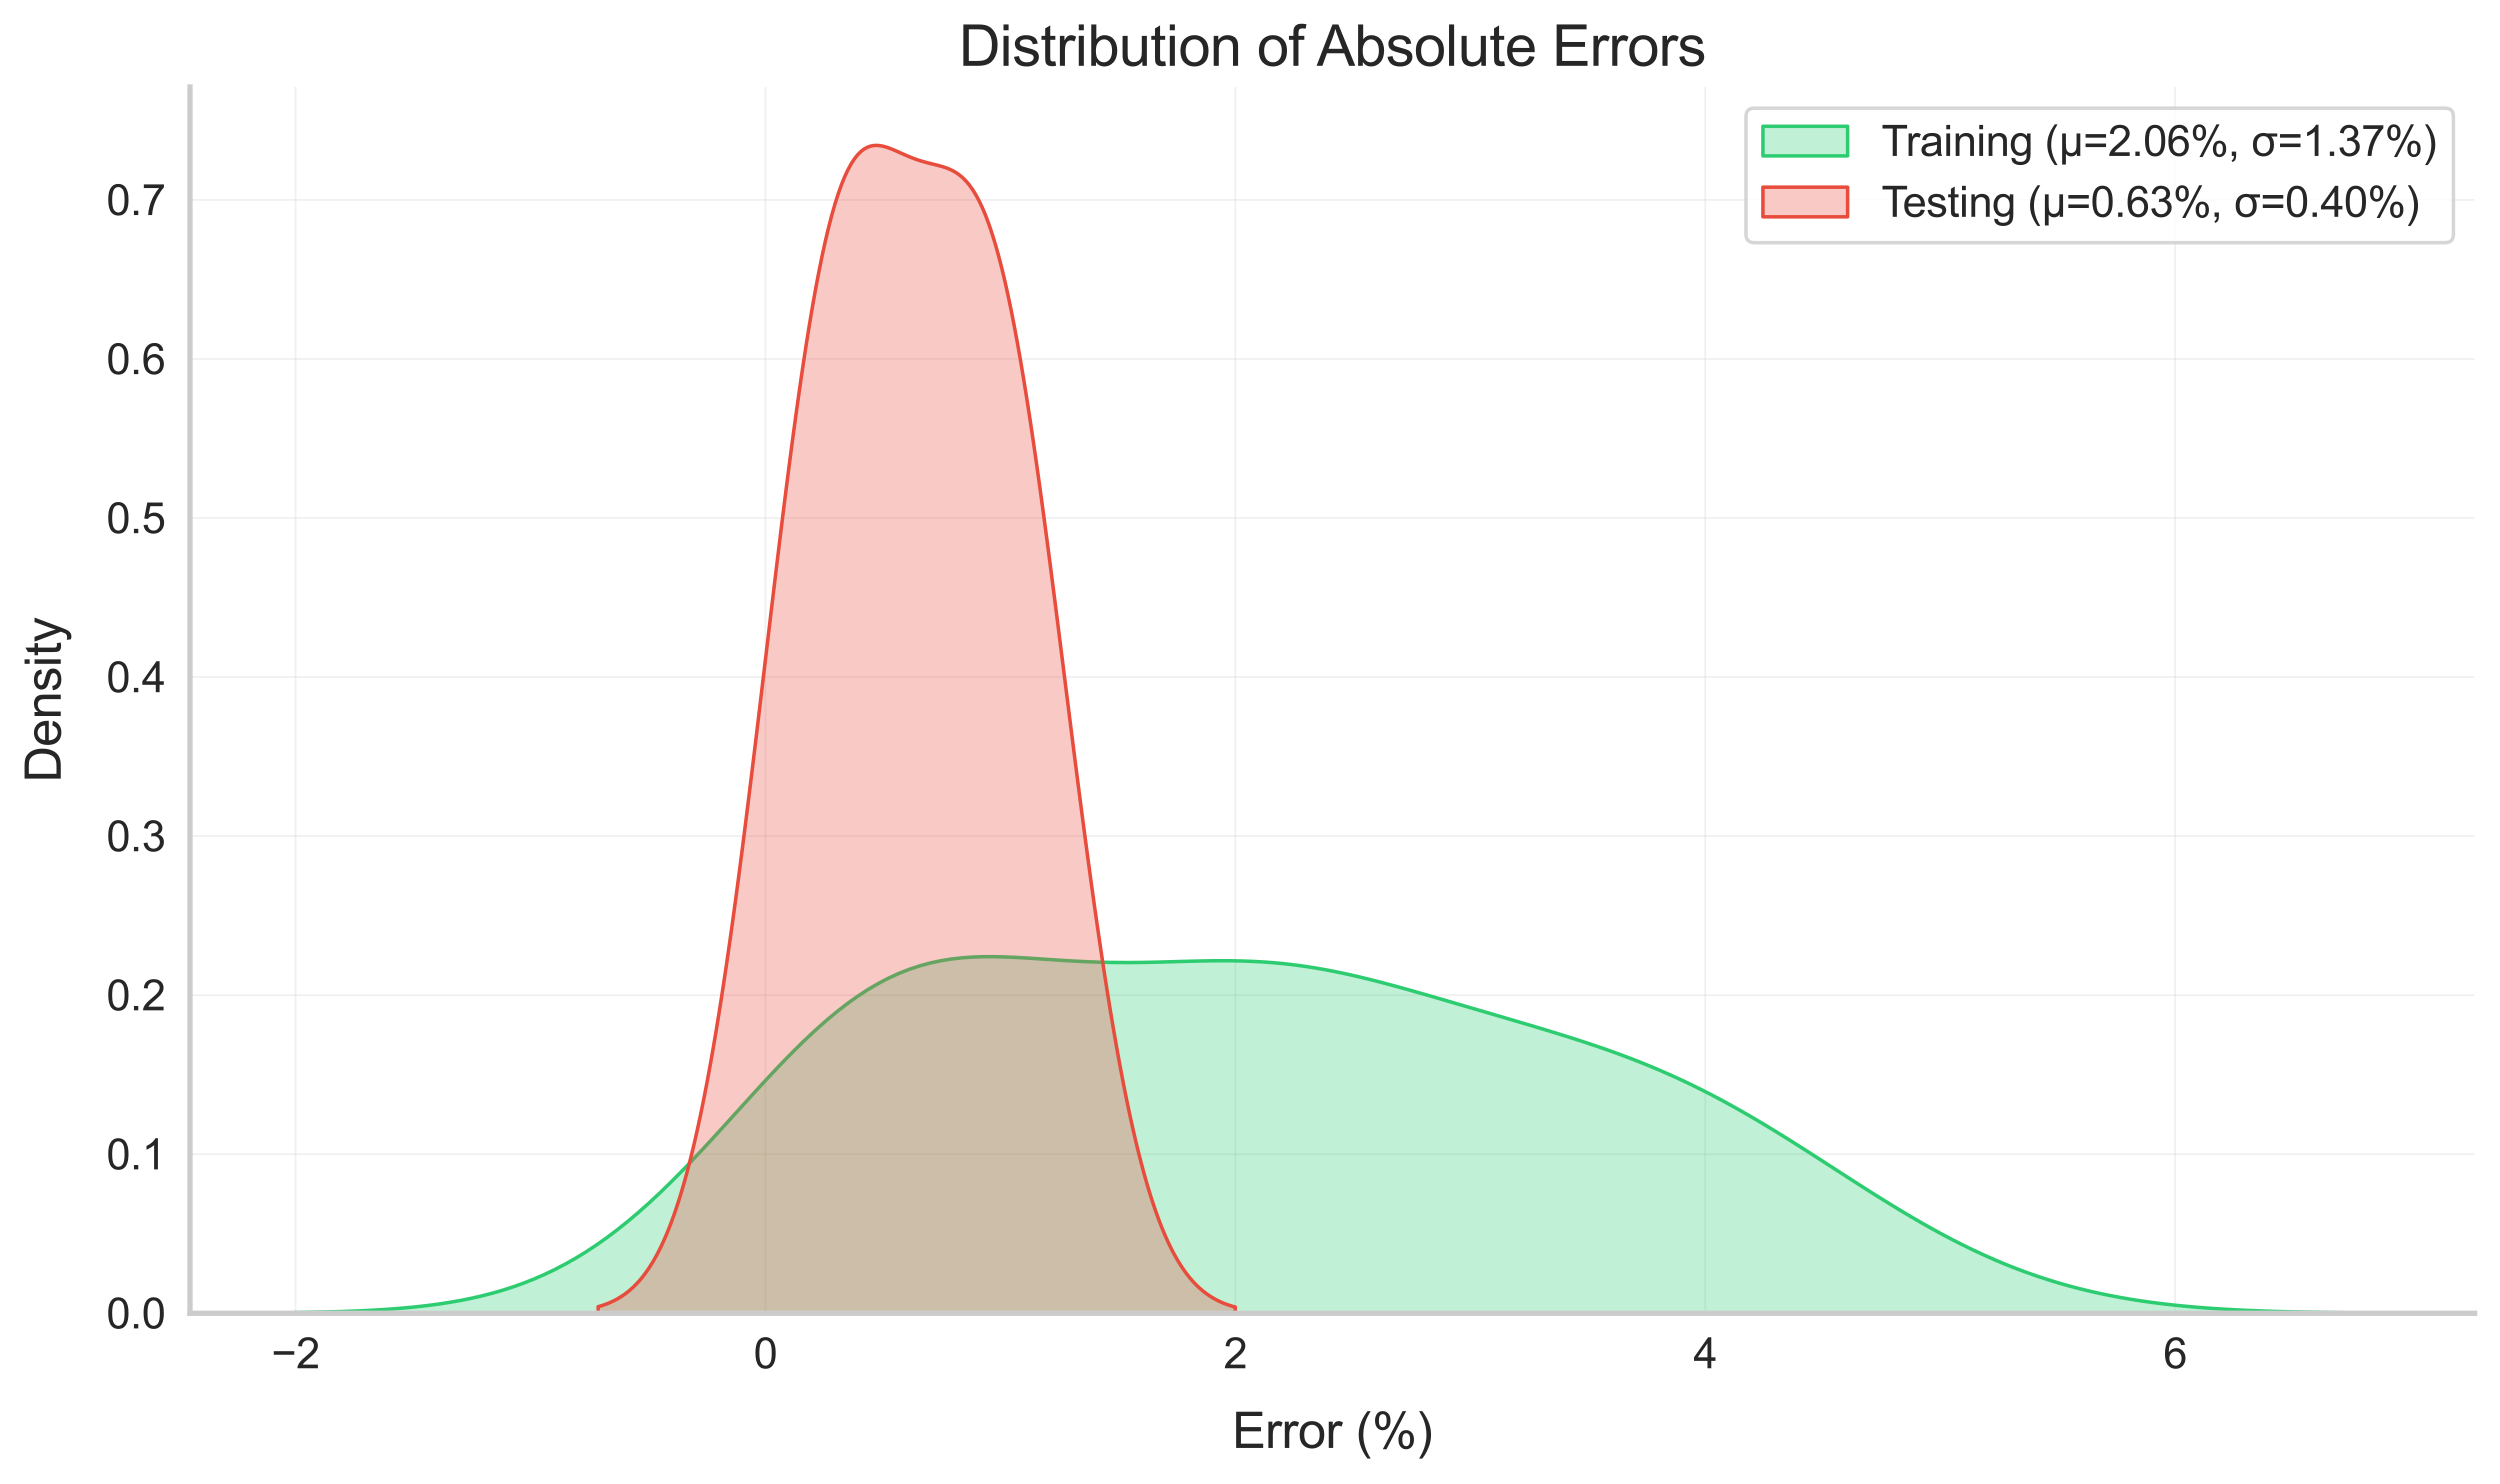 <?xml version="1.0" encoding="utf-8" standalone="no"?>
<!DOCTYPE svg PUBLIC "-//W3C//DTD SVG 1.1//EN"
  "http://www.w3.org/Graphics/SVG/1.1/DTD/svg11.dtd">
<svg xmlns:xlink="http://www.w3.org/1999/xlink" width="708.48pt" height="420.48pt" viewBox="0 0 708.48 420.48" xmlns="http://www.w3.org/2000/svg" version="1.1">
 <defs>
  <style type="text/css">*{stroke-linejoin: round; stroke-linecap: butt}</style>
 </defs>
 <g id="figure_1">
  <g id="patch_1">
   <path d="M 0 420.48 
L 708.48 420.48 
L 708.48 -0 
L 0 -0 
z
" style="fill: #ffffff"/>
  </g>
  <g id="axes_1">
   <g id="patch_2">
    <path d="M 53.847 372.168 
L 701.28 372.168 
L 701.28 24.652 
L 53.847 24.652 
z
" style="fill: #ffffff"/>
   </g>
   <g id="matplotlib.axis_1">
    <g id="xtick_1">
     <g id="line2d_1">
      <path d="M 83.743 372.168 
L 83.743 24.652 
" clip-path="url(#pffe83fe97b)" style="fill: none; stroke: #cccccc; stroke-opacity: 0.3; stroke-width: 0.5; stroke-linecap: round"/>
     </g>
     <g id="text_1">
      <!-- −2 -->
      <g style="fill: #262626" transform="translate(76.902 387.757) scale(0.12 -0.12)">
       <defs>
        <path id="ArialMT-2212" d="M 3381 1997 
L 356 1997 
L 356 2522 
L 3381 2522 
L 3381 1997 
z
" transform="scale(0.016)"/>
        <path id="ArialMT-32" d="M 3222 541 
L 3222 0 
L 194 0 
Q 188 203 259 391 
Q 375 700 629 1000 
Q 884 1300 1366 1694 
Q 2113 2306 2375 2664 
Q 2638 3022 2638 3341 
Q 2638 3675 2398 3904 
Q 2159 4134 1775 4134 
Q 1369 4134 1125 3890 
Q 881 3647 878 3216 
L 300 3275 
Q 359 3922 746 4261 
Q 1134 4600 1788 4600 
Q 2447 4600 2831 4234 
Q 3216 3869 3216 3328 
Q 3216 3053 3103 2787 
Q 2991 2522 2730 2228 
Q 2469 1934 1863 1422 
Q 1356 997 1212 845 
Q 1069 694 975 541 
L 3222 541 
z
" transform="scale(0.016)"/>
       </defs>
       <use xlink:href="#ArialMT-2212"/>
       <use xlink:href="#ArialMT-32" x="58.398"/>
      </g>
     </g>
    </g>
    <g id="xtick_2">
     <g id="line2d_2">
      <path d="M 216.911 372.168 
L 216.911 24.652 
" clip-path="url(#pffe83fe97b)" style="fill: none; stroke: #cccccc; stroke-opacity: 0.3; stroke-width: 0.5; stroke-linecap: round"/>
     </g>
     <g id="text_2">
      <!-- 0 -->
      <g style="fill: #262626" transform="translate(213.574 387.757) scale(0.12 -0.12)">
       <defs>
        <path id="ArialMT-30" d="M 266 2259 
Q 266 3072 433 3567 
Q 600 4063 929 4331 
Q 1259 4600 1759 4600 
Q 2128 4600 2406 4451 
Q 2684 4303 2865 4023 
Q 3047 3744 3150 3342 
Q 3253 2941 3253 2259 
Q 3253 1453 3087 958 
Q 2922 463 2592 192 
Q 2263 -78 1759 -78 
Q 1097 -78 719 397 
Q 266 969 266 2259 
z
M 844 2259 
Q 844 1131 1108 757 
Q 1372 384 1759 384 
Q 2147 384 2411 759 
Q 2675 1134 2675 2259 
Q 2675 3391 2411 3762 
Q 2147 4134 1753 4134 
Q 1366 4134 1134 3806 
Q 844 3388 844 2259 
z
" transform="scale(0.016)"/>
       </defs>
       <use xlink:href="#ArialMT-30"/>
      </g>
     </g>
    </g>
    <g id="xtick_3">
     <g id="line2d_3">
      <path d="M 350.078 372.168 
L 350.078 24.652 
" clip-path="url(#pffe83fe97b)" style="fill: none; stroke: #cccccc; stroke-opacity: 0.3; stroke-width: 0.5; stroke-linecap: round"/>
     </g>
     <g id="text_3">
      <!-- 2 -->
      <g style="fill: #262626" transform="translate(346.742 387.757) scale(0.12 -0.12)">
       <use xlink:href="#ArialMT-32"/>
      </g>
     </g>
    </g>
    <g id="xtick_4">
     <g id="line2d_4">
      <path d="M 483.246 372.168 
L 483.246 24.652 
" clip-path="url(#pffe83fe97b)" style="fill: none; stroke: #cccccc; stroke-opacity: 0.3; stroke-width: 0.5; stroke-linecap: round"/>
     </g>
     <g id="text_4">
      <!-- 4 -->
      <g style="fill: #262626" transform="translate(479.91 387.757) scale(0.12 -0.12)">
       <defs>
        <path id="ArialMT-34" d="M 2069 0 
L 2069 1097 
L 81 1097 
L 81 1613 
L 2172 4581 
L 2631 4581 
L 2631 1613 
L 3250 1613 
L 3250 1097 
L 2631 1097 
L 2631 0 
L 2069 0 
z
M 2069 1613 
L 2069 3678 
L 634 1613 
L 2069 1613 
z
" transform="scale(0.016)"/>
       </defs>
       <use xlink:href="#ArialMT-34"/>
      </g>
     </g>
    </g>
    <g id="xtick_5">
     <g id="line2d_5">
      <path d="M 616.414 372.168 
L 616.414 24.652 
" clip-path="url(#pffe83fe97b)" style="fill: none; stroke: #cccccc; stroke-opacity: 0.3; stroke-width: 0.5; stroke-linecap: round"/>
     </g>
     <g id="text_5">
      <!-- 6 -->
      <g style="fill: #262626" transform="translate(613.077 387.757) scale(0.12 -0.12)">
       <defs>
        <path id="ArialMT-36" d="M 3184 3459 
L 2625 3416 
Q 2550 3747 2413 3897 
Q 2184 4138 1850 4138 
Q 1581 4138 1378 3988 
Q 1113 3794 959 3422 
Q 806 3050 800 2363 
Q 1003 2672 1297 2822 
Q 1591 2972 1913 2972 
Q 2475 2972 2870 2558 
Q 3266 2144 3266 1488 
Q 3266 1056 3080 686 
Q 2894 316 2569 119 
Q 2244 -78 1831 -78 
Q 1128 -78 684 439 
Q 241 956 241 2144 
Q 241 3472 731 4075 
Q 1159 4600 1884 4600 
Q 2425 4600 2770 4297 
Q 3116 3994 3184 3459 
z
M 888 1484 
Q 888 1194 1011 928 
Q 1134 663 1356 523 
Q 1578 384 1822 384 
Q 2178 384 2434 671 
Q 2691 959 2691 1453 
Q 2691 1928 2437 2201 
Q 2184 2475 1800 2475 
Q 1419 2475 1153 2201 
Q 888 1928 888 1484 
z
" transform="scale(0.016)"/>
       </defs>
       <use xlink:href="#ArialMT-36"/>
      </g>
     </g>
    </g>
    <g id="text_6">
     <!-- Error (%) -->
     <g style="fill: #262626" transform="translate(349.179 410.333) scale(0.14 -0.14)">
      <defs>
       <path id="ArialMT-45" d="M 506 0 
L 506 4581 
L 3819 4581 
L 3819 4041 
L 1113 4041 
L 1113 2638 
L 3647 2638 
L 3647 2100 
L 1113 2100 
L 1113 541 
L 3925 541 
L 3925 0 
L 506 0 
z
" transform="scale(0.016)"/>
       <path id="ArialMT-72" d="M 416 0 
L 416 3319 
L 922 3319 
L 922 2816 
Q 1116 3169 1280 3281 
Q 1444 3394 1641 3394 
Q 1925 3394 2219 3213 
L 2025 2691 
Q 1819 2813 1613 2813 
Q 1428 2813 1281 2702 
Q 1134 2591 1072 2394 
Q 978 2094 978 1738 
L 978 0 
L 416 0 
z
" transform="scale(0.016)"/>
       <path id="ArialMT-6f" d="M 213 1659 
Q 213 2581 725 3025 
Q 1153 3394 1769 3394 
Q 2453 3394 2887 2945 
Q 3322 2497 3322 1706 
Q 3322 1066 3130 698 
Q 2938 331 2570 128 
Q 2203 -75 1769 -75 
Q 1072 -75 642 372 
Q 213 819 213 1659 
z
M 791 1659 
Q 791 1022 1069 705 
Q 1347 388 1769 388 
Q 2188 388 2466 706 
Q 2744 1025 2744 1678 
Q 2744 2294 2464 2611 
Q 2184 2928 1769 2928 
Q 1347 2928 1069 2612 
Q 791 2297 791 1659 
z
" transform="scale(0.016)"/>
       <path id="ArialMT-20" transform="scale(0.016)"/>
       <path id="ArialMT-28" d="M 1497 -1347 
Q 1031 -759 709 28 
Q 388 816 388 1659 
Q 388 2403 628 3084 
Q 909 3875 1497 4659 
L 1900 4659 
Q 1522 4009 1400 3731 
Q 1209 3300 1100 2831 
Q 966 2247 966 1656 
Q 966 153 1900 -1347 
L 1497 -1347 
z
" transform="scale(0.016)"/>
       <path id="ArialMT-25" d="M 372 3481 
Q 372 3972 619 4315 
Q 866 4659 1334 4659 
Q 1766 4659 2048 4351 
Q 2331 4044 2331 3447 
Q 2331 2866 2045 2552 
Q 1759 2238 1341 2238 
Q 925 2238 648 2547 
Q 372 2856 372 3481 
z
M 1350 4272 
Q 1141 4272 1002 4090 
Q 863 3909 863 3425 
Q 863 2984 1003 2804 
Q 1144 2625 1350 2625 
Q 1563 2625 1702 2806 
Q 1841 2988 1841 3469 
Q 1841 3913 1700 4092 
Q 1559 4272 1350 4272 
z
M 1353 -169 
L 3859 4659 
L 4316 4659 
L 1819 -169 
L 1353 -169 
z
M 3334 1075 
Q 3334 1569 3581 1911 
Q 3828 2253 4300 2253 
Q 4731 2253 5014 1945 
Q 5297 1638 5297 1041 
Q 5297 459 5011 145 
Q 4725 -169 4303 -169 
Q 3888 -169 3611 142 
Q 3334 453 3334 1075 
z
M 4316 1866 
Q 4103 1866 3964 1684 
Q 3825 1503 3825 1019 
Q 3825 581 3965 400 
Q 4106 219 4313 219 
Q 4528 219 4667 400 
Q 4806 581 4806 1063 
Q 4806 1506 4665 1686 
Q 4525 1866 4316 1866 
z
" transform="scale(0.016)"/>
       <path id="ArialMT-29" d="M 791 -1347 
L 388 -1347 
Q 1322 153 1322 1656 
Q 1322 2244 1188 2822 
Q 1081 3291 891 3722 
Q 769 4003 388 4659 
L 791 4659 
Q 1378 3875 1659 3084 
Q 1900 2403 1900 1659 
Q 1900 816 1576 28 
Q 1253 -759 791 -1347 
z
" transform="scale(0.016)"/>
      </defs>
      <use xlink:href="#ArialMT-45"/>
      <use xlink:href="#ArialMT-72" x="66.699"/>
      <use xlink:href="#ArialMT-72" x="100"/>
      <use xlink:href="#ArialMT-6f" x="133.301"/>
      <use xlink:href="#ArialMT-72" x="188.916"/>
      <use xlink:href="#ArialMT-20" x="222.217"/>
      <use xlink:href="#ArialMT-28" x="250"/>
      <use xlink:href="#ArialMT-25" x="283.301"/>
      <use xlink:href="#ArialMT-29" x="372.217"/>
     </g>
    </g>
   </g>
   <g id="matplotlib.axis_2">
    <g id="ytick_1">
     <g id="line2d_6">
      <path d="M 53.847 372.168 
L 701.28 372.168 
" clip-path="url(#pffe83fe97b)" style="fill: none; stroke: #cccccc; stroke-opacity: 0.3; stroke-width: 0.5; stroke-linecap: round"/>
     </g>
     <g id="text_7">
      <!-- 0.0 -->
      <g style="fill: #262626" transform="translate(30.168 376.462) scale(0.12 -0.12)">
       <defs>
        <path id="ArialMT-2e" d="M 581 0 
L 581 641 
L 1222 641 
L 1222 0 
L 581 0 
z
" transform="scale(0.016)"/>
       </defs>
       <use xlink:href="#ArialMT-30"/>
       <use xlink:href="#ArialMT-2e" x="55.615"/>
       <use xlink:href="#ArialMT-30" x="83.398"/>
      </g>
     </g>
    </g>
    <g id="ytick_2">
     <g id="line2d_7">
      <path d="M 53.847 327.094 
L 701.28 327.094 
" clip-path="url(#pffe83fe97b)" style="fill: none; stroke: #cccccc; stroke-opacity: 0.3; stroke-width: 0.5; stroke-linecap: round"/>
     </g>
     <g id="text_8">
      <!-- 0.1 -->
      <g style="fill: #262626" transform="translate(30.168 331.389) scale(0.12 -0.12)">
       <defs>
        <path id="ArialMT-31" d="M 2384 0 
L 1822 0 
L 1822 3584 
Q 1619 3391 1289 3197 
Q 959 3003 697 2906 
L 697 3450 
Q 1169 3672 1522 3987 
Q 1875 4303 2022 4600 
L 2384 4600 
L 2384 0 
z
" transform="scale(0.016)"/>
       </defs>
       <use xlink:href="#ArialMT-30"/>
       <use xlink:href="#ArialMT-2e" x="55.615"/>
       <use xlink:href="#ArialMT-31" x="83.398"/>
      </g>
     </g>
    </g>
    <g id="ytick_3">
     <g id="line2d_8">
      <path d="M 53.847 282.021 
L 701.28 282.021 
" clip-path="url(#pffe83fe97b)" style="fill: none; stroke: #cccccc; stroke-opacity: 0.3; stroke-width: 0.5; stroke-linecap: round"/>
     </g>
     <g id="text_9">
      <!-- 0.2 -->
      <g style="fill: #262626" transform="translate(30.168 286.315) scale(0.12 -0.12)">
       <use xlink:href="#ArialMT-30"/>
       <use xlink:href="#ArialMT-2e" x="55.615"/>
       <use xlink:href="#ArialMT-32" x="83.398"/>
      </g>
     </g>
    </g>
    <g id="ytick_4">
     <g id="line2d_9">
      <path d="M 53.847 236.947 
L 701.28 236.947 
" clip-path="url(#pffe83fe97b)" style="fill: none; stroke: #cccccc; stroke-opacity: 0.3; stroke-width: 0.5; stroke-linecap: round"/>
     </g>
     <g id="text_10">
      <!-- 0.3 -->
      <g style="fill: #262626" transform="translate(30.168 241.242) scale(0.12 -0.12)">
       <defs>
        <path id="ArialMT-33" d="M 269 1209 
L 831 1284 
Q 928 806 1161 595 
Q 1394 384 1728 384 
Q 2125 384 2398 659 
Q 2672 934 2672 1341 
Q 2672 1728 2419 1979 
Q 2166 2231 1775 2231 
Q 1616 2231 1378 2169 
L 1441 2663 
Q 1497 2656 1531 2656 
Q 1891 2656 2178 2843 
Q 2466 3031 2466 3422 
Q 2466 3731 2256 3934 
Q 2047 4138 1716 4138 
Q 1388 4138 1169 3931 
Q 950 3725 888 3313 
L 325 3413 
Q 428 3978 793 4289 
Q 1159 4600 1703 4600 
Q 2078 4600 2393 4439 
Q 2709 4278 2876 4000 
Q 3044 3722 3044 3409 
Q 3044 3113 2884 2869 
Q 2725 2625 2413 2481 
Q 2819 2388 3044 2092 
Q 3269 1797 3269 1353 
Q 3269 753 2831 336 
Q 2394 -81 1725 -81 
Q 1122 -81 723 278 
Q 325 638 269 1209 
z
" transform="scale(0.016)"/>
       </defs>
       <use xlink:href="#ArialMT-30"/>
       <use xlink:href="#ArialMT-2e" x="55.615"/>
       <use xlink:href="#ArialMT-33" x="83.398"/>
      </g>
     </g>
    </g>
    <g id="ytick_5">
     <g id="line2d_10">
      <path d="M 53.847 191.874 
L 701.28 191.874 
" clip-path="url(#pffe83fe97b)" style="fill: none; stroke: #cccccc; stroke-opacity: 0.3; stroke-width: 0.5; stroke-linecap: round"/>
     </g>
     <g id="text_11">
      <!-- 0.4 -->
      <g style="fill: #262626" transform="translate(30.168 196.168) scale(0.12 -0.12)">
       <use xlink:href="#ArialMT-30"/>
       <use xlink:href="#ArialMT-2e" x="55.615"/>
       <use xlink:href="#ArialMT-34" x="83.398"/>
      </g>
     </g>
    </g>
    <g id="ytick_6">
     <g id="line2d_11">
      <path d="M 53.847 146.8 
L 701.28 146.8 
" clip-path="url(#pffe83fe97b)" style="fill: none; stroke: #cccccc; stroke-opacity: 0.3; stroke-width: 0.5; stroke-linecap: round"/>
     </g>
     <g id="text_12">
      <!-- 0.5 -->
      <g style="fill: #262626" transform="translate(30.168 151.095) scale(0.12 -0.12)">
       <defs>
        <path id="ArialMT-35" d="M 266 1200 
L 856 1250 
Q 922 819 1161 601 
Q 1400 384 1738 384 
Q 2144 384 2425 690 
Q 2706 997 2706 1503 
Q 2706 1984 2436 2262 
Q 2166 2541 1728 2541 
Q 1456 2541 1237 2417 
Q 1019 2294 894 2097 
L 366 2166 
L 809 4519 
L 3088 4519 
L 3088 3981 
L 1259 3981 
L 1013 2750 
Q 1425 3038 1878 3038 
Q 2478 3038 2890 2622 
Q 3303 2206 3303 1553 
Q 3303 931 2941 478 
Q 2500 -78 1738 -78 
Q 1113 -78 717 272 
Q 322 622 266 1200 
z
" transform="scale(0.016)"/>
       </defs>
       <use xlink:href="#ArialMT-30"/>
       <use xlink:href="#ArialMT-2e" x="55.615"/>
       <use xlink:href="#ArialMT-35" x="83.398"/>
      </g>
     </g>
    </g>
    <g id="ytick_7">
     <g id="line2d_12">
      <path d="M 53.847 101.727 
L 701.28 101.727 
" clip-path="url(#pffe83fe97b)" style="fill: none; stroke: #cccccc; stroke-opacity: 0.3; stroke-width: 0.5; stroke-linecap: round"/>
     </g>
     <g id="text_13">
      <!-- 0.6 -->
      <g style="fill: #262626" transform="translate(30.168 106.022) scale(0.12 -0.12)">
       <use xlink:href="#ArialMT-30"/>
       <use xlink:href="#ArialMT-2e" x="55.615"/>
       <use xlink:href="#ArialMT-36" x="83.398"/>
      </g>
     </g>
    </g>
    <g id="ytick_8">
     <g id="line2d_13">
      <path d="M 53.847 56.654 
L 701.28 56.654 
" clip-path="url(#pffe83fe97b)" style="fill: none; stroke: #cccccc; stroke-opacity: 0.3; stroke-width: 0.5; stroke-linecap: round"/>
     </g>
     <g id="text_14">
      <!-- 0.7 -->
      <g style="fill: #262626" transform="translate(30.168 60.948) scale(0.12 -0.12)">
       <defs>
        <path id="ArialMT-37" d="M 303 3981 
L 303 4522 
L 3269 4522 
L 3269 4084 
Q 2831 3619 2401 2847 
Q 1972 2075 1738 1259 
Q 1569 684 1522 0 
L 944 0 
Q 953 541 1156 1306 
Q 1359 2072 1739 2783 
Q 2119 3494 2547 3981 
L 303 3981 
z
" transform="scale(0.016)"/>
       </defs>
       <use xlink:href="#ArialMT-30"/>
       <use xlink:href="#ArialMT-2e" x="55.615"/>
       <use xlink:href="#ArialMT-37" x="83.398"/>
      </g>
     </g>
    </g>
    <g id="text_15">
     <!-- Density -->
     <g style="fill: #262626" transform="translate(17.221 221.751) rotate(-90) scale(0.14 -0.14)">
      <defs>
       <path id="ArialMT-44" d="M 494 0 
L 494 4581 
L 2072 4581 
Q 2606 4581 2888 4516 
Q 3281 4425 3559 4188 
Q 3922 3881 4101 3404 
Q 4281 2928 4281 2316 
Q 4281 1794 4159 1391 
Q 4038 988 3847 723 
Q 3656 459 3429 307 
Q 3203 156 2883 78 
Q 2563 0 2147 0 
L 494 0 
z
M 1100 541 
L 2078 541 
Q 2531 541 2789 625 
Q 3047 709 3200 863 
Q 3416 1078 3536 1442 
Q 3656 1806 3656 2325 
Q 3656 3044 3420 3430 
Q 3184 3816 2847 3947 
Q 2603 4041 2063 4041 
L 1100 4041 
L 1100 541 
z
" transform="scale(0.016)"/>
       <path id="ArialMT-65" d="M 2694 1069 
L 3275 997 
Q 3138 488 2766 206 
Q 2394 -75 1816 -75 
Q 1088 -75 661 373 
Q 234 822 234 1631 
Q 234 2469 665 2931 
Q 1097 3394 1784 3394 
Q 2450 3394 2872 2941 
Q 3294 2488 3294 1666 
Q 3294 1616 3291 1516 
L 816 1516 
Q 847 969 1125 678 
Q 1403 388 1819 388 
Q 2128 388 2347 550 
Q 2566 713 2694 1069 
z
M 847 1978 
L 2700 1978 
Q 2663 2397 2488 2606 
Q 2219 2931 1791 2931 
Q 1403 2931 1139 2672 
Q 875 2413 847 1978 
z
" transform="scale(0.016)"/>
       <path id="ArialMT-6e" d="M 422 0 
L 422 3319 
L 928 3319 
L 928 2847 
Q 1294 3394 1984 3394 
Q 2284 3394 2536 3286 
Q 2788 3178 2913 3003 
Q 3038 2828 3088 2588 
Q 3119 2431 3119 2041 
L 3119 0 
L 2556 0 
L 2556 2019 
Q 2556 2363 2490 2533 
Q 2425 2703 2258 2804 
Q 2091 2906 1866 2906 
Q 1506 2906 1245 2678 
Q 984 2450 984 1813 
L 984 0 
L 422 0 
z
" transform="scale(0.016)"/>
       <path id="ArialMT-73" d="M 197 991 
L 753 1078 
Q 800 744 1014 566 
Q 1228 388 1613 388 
Q 2000 388 2187 545 
Q 2375 703 2375 916 
Q 2375 1106 2209 1216 
Q 2094 1291 1634 1406 
Q 1016 1563 777 1677 
Q 538 1791 414 1992 
Q 291 2194 291 2438 
Q 291 2659 392 2848 
Q 494 3038 669 3163 
Q 800 3259 1026 3326 
Q 1253 3394 1513 3394 
Q 1903 3394 2198 3281 
Q 2494 3169 2634 2976 
Q 2775 2784 2828 2463 
L 2278 2388 
Q 2241 2644 2061 2787 
Q 1881 2931 1553 2931 
Q 1166 2931 1000 2803 
Q 834 2675 834 2503 
Q 834 2394 903 2306 
Q 972 2216 1119 2156 
Q 1203 2125 1616 2013 
Q 2213 1853 2448 1751 
Q 2684 1650 2818 1456 
Q 2953 1263 2953 975 
Q 2953 694 2789 445 
Q 2625 197 2315 61 
Q 2006 -75 1616 -75 
Q 969 -75 630 194 
Q 291 463 197 991 
z
" transform="scale(0.016)"/>
       <path id="ArialMT-69" d="M 425 3934 
L 425 4581 
L 988 4581 
L 988 3934 
L 425 3934 
z
M 425 0 
L 425 3319 
L 988 3319 
L 988 0 
L 425 0 
z
" transform="scale(0.016)"/>
       <path id="ArialMT-74" d="M 1650 503 
L 1731 6 
Q 1494 -44 1306 -44 
Q 1000 -44 831 53 
Q 663 150 594 308 
Q 525 466 525 972 
L 525 2881 
L 113 2881 
L 113 3319 
L 525 3319 
L 525 4141 
L 1084 4478 
L 1084 3319 
L 1650 3319 
L 1650 2881 
L 1084 2881 
L 1084 941 
Q 1084 700 1114 631 
Q 1144 563 1211 522 
Q 1278 481 1403 481 
Q 1497 481 1650 503 
z
" transform="scale(0.016)"/>
       <path id="ArialMT-79" d="M 397 -1278 
L 334 -750 
Q 519 -800 656 -800 
Q 844 -800 956 -737 
Q 1069 -675 1141 -563 
Q 1194 -478 1313 -144 
Q 1328 -97 1363 -6 
L 103 3319 
L 709 3319 
L 1400 1397 
Q 1534 1031 1641 628 
Q 1738 1016 1872 1384 
L 2581 3319 
L 3144 3319 
L 1881 -56 
Q 1678 -603 1566 -809 
Q 1416 -1088 1222 -1217 
Q 1028 -1347 759 -1347 
Q 597 -1347 397 -1278 
z
" transform="scale(0.016)"/>
      </defs>
      <use xlink:href="#ArialMT-44"/>
      <use xlink:href="#ArialMT-65" x="72.217"/>
      <use xlink:href="#ArialMT-6e" x="127.832"/>
      <use xlink:href="#ArialMT-73" x="183.447"/>
      <use xlink:href="#ArialMT-69" x="233.447"/>
      <use xlink:href="#ArialMT-74" x="255.664"/>
      <use xlink:href="#ArialMT-79" x="283.447"/>
     </g>
    </g>
   </g>
   <g id="PolyCollection_1">
    <defs>
     <path id="m7b1276fa59" d="M 83.276 -48.504 
L 83.276 -48.312 
L 86.234 -48.312 
L 89.192 -48.312 
L 92.149 -48.312 
L 95.107 -48.312 
L 98.065 -48.312 
L 101.022 -48.312 
L 103.98 -48.312 
L 106.938 -48.312 
L 109.895 -48.312 
L 112.853 -48.312 
L 115.811 -48.312 
L 118.768 -48.312 
L 121.726 -48.312 
L 124.684 -48.312 
L 127.641 -48.312 
L 130.599 -48.312 
L 133.557 -48.312 
L 136.514 -48.312 
L 139.472 -48.312 
L 142.43 -48.312 
L 145.387 -48.312 
L 148.345 -48.312 
L 151.303 -48.312 
L 154.26 -48.312 
L 157.218 -48.312 
L 160.175 -48.312 
L 163.133 -48.312 
L 166.091 -48.312 
L 169.048 -48.312 
L 172.006 -48.312 
L 174.964 -48.312 
L 177.921 -48.312 
L 180.879 -48.312 
L 183.837 -48.312 
L 186.794 -48.312 
L 189.752 -48.312 
L 192.71 -48.312 
L 195.667 -48.312 
L 198.625 -48.312 
L 201.583 -48.312 
L 204.54 -48.312 
L 207.498 -48.312 
L 210.456 -48.312 
L 213.413 -48.312 
L 216.371 -48.312 
L 219.329 -48.312 
L 222.286 -48.312 
L 225.244 -48.312 
L 228.202 -48.312 
L 231.159 -48.312 
L 234.117 -48.312 
L 237.075 -48.312 
L 240.032 -48.312 
L 242.99 -48.312 
L 245.948 -48.312 
L 248.905 -48.312 
L 251.863 -48.312 
L 254.821 -48.312 
L 257.778 -48.312 
L 260.736 -48.312 
L 263.694 -48.312 
L 266.651 -48.312 
L 269.609 -48.312 
L 272.567 -48.312 
L 275.524 -48.312 
L 278.482 -48.312 
L 281.44 -48.312 
L 284.397 -48.312 
L 287.355 -48.312 
L 290.313 -48.312 
L 293.27 -48.312 
L 296.228 -48.312 
L 299.186 -48.312 
L 302.143 -48.312 
L 305.101 -48.312 
L 308.059 -48.312 
L 311.016 -48.312 
L 313.974 -48.312 
L 316.932 -48.312 
L 319.889 -48.312 
L 322.847 -48.312 
L 325.805 -48.312 
L 328.762 -48.312 
L 331.72 -48.312 
L 334.678 -48.312 
L 337.635 -48.312 
L 340.593 -48.312 
L 343.551 -48.312 
L 346.508 -48.312 
L 349.466 -48.312 
L 352.424 -48.312 
L 355.381 -48.312 
L 358.339 -48.312 
L 361.297 -48.312 
L 364.254 -48.312 
L 367.212 -48.312 
L 370.17 -48.312 
L 373.127 -48.312 
L 376.085 -48.312 
L 379.043 -48.312 
L 382 -48.312 
L 384.958 -48.312 
L 387.916 -48.312 
L 390.873 -48.312 
L 393.831 -48.312 
L 396.789 -48.312 
L 399.746 -48.312 
L 402.704 -48.312 
L 405.662 -48.312 
L 408.619 -48.312 
L 411.577 -48.312 
L 414.535 -48.312 
L 417.492 -48.312 
L 420.45 -48.312 
L 423.408 -48.312 
L 426.365 -48.312 
L 429.323 -48.312 
L 432.281 -48.312 
L 435.238 -48.312 
L 438.196 -48.312 
L 441.154 -48.312 
L 444.111 -48.312 
L 447.069 -48.312 
L 450.027 -48.312 
L 452.984 -48.312 
L 455.942 -48.312 
L 458.899 -48.312 
L 461.857 -48.312 
L 464.815 -48.312 
L 467.772 -48.312 
L 470.73 -48.312 
L 473.688 -48.312 
L 476.645 -48.312 
L 479.603 -48.312 
L 482.561 -48.312 
L 485.518 -48.312 
L 488.476 -48.312 
L 491.434 -48.312 
L 494.391 -48.312 
L 497.349 -48.312 
L 500.307 -48.312 
L 503.264 -48.312 
L 506.222 -48.312 
L 509.18 -48.312 
L 512.137 -48.312 
L 515.095 -48.312 
L 518.053 -48.312 
L 521.01 -48.312 
L 523.968 -48.312 
L 526.926 -48.312 
L 529.883 -48.312 
L 532.841 -48.312 
L 535.799 -48.312 
L 538.756 -48.312 
L 541.714 -48.312 
L 544.672 -48.312 
L 547.629 -48.312 
L 550.587 -48.312 
L 553.545 -48.312 
L 556.502 -48.312 
L 559.46 -48.312 
L 562.418 -48.312 
L 565.375 -48.312 
L 568.333 -48.312 
L 571.291 -48.312 
L 574.248 -48.312 
L 577.206 -48.312 
L 580.164 -48.312 
L 583.121 -48.312 
L 586.079 -48.312 
L 589.037 -48.312 
L 591.994 -48.312 
L 594.952 -48.312 
L 597.91 -48.312 
L 600.867 -48.312 
L 603.825 -48.312 
L 606.783 -48.312 
L 609.74 -48.312 
L 612.698 -48.312 
L 615.656 -48.312 
L 618.613 -48.312 
L 621.571 -48.312 
L 624.529 -48.312 
L 627.486 -48.312 
L 630.444 -48.312 
L 633.402 -48.312 
L 636.359 -48.312 
L 639.317 -48.312 
L 642.275 -48.312 
L 645.232 -48.312 
L 648.19 -48.312 
L 651.148 -48.312 
L 654.105 -48.312 
L 657.063 -48.312 
L 660.021 -48.312 
L 662.978 -48.312 
L 665.936 -48.312 
L 668.894 -48.312 
L 671.851 -48.312 
L 671.851 -48.406 
L 671.851 -48.406 
L 668.894 -48.427 
L 665.936 -48.453 
L 662.978 -48.483 
L 660.021 -48.519 
L 657.063 -48.562 
L 654.105 -48.613 
L 651.148 -48.672 
L 648.19 -48.742 
L 645.232 -48.823 
L 642.275 -48.918 
L 639.317 -49.027 
L 636.359 -49.152 
L 633.402 -49.297 
L 630.444 -49.462 
L 627.486 -49.649 
L 624.529 -49.862 
L 621.571 -50.103 
L 618.613 -50.374 
L 615.656 -50.678 
L 612.698 -51.017 
L 609.74 -51.395 
L 606.783 -51.814 
L 603.825 -52.278 
L 600.867 -52.788 
L 597.91 -53.348 
L 594.952 -53.96 
L 591.994 -54.627 
L 589.037 -55.352 
L 586.079 -56.136 
L 583.121 -56.982 
L 580.164 -57.891 
L 577.206 -58.865 
L 574.248 -59.905 
L 571.291 -61.011 
L 568.333 -62.184 
L 565.375 -63.424 
L 562.418 -64.731 
L 559.46 -66.103 
L 556.502 -67.539 
L 553.545 -69.036 
L 550.587 -70.593 
L 547.629 -72.206 
L 544.672 -73.871 
L 541.714 -75.585 
L 538.756 -77.344 
L 535.799 -79.141 
L 532.841 -80.972 
L 529.883 -82.831 
L 526.926 -84.713 
L 523.968 -86.61 
L 521.01 -88.517 
L 518.053 -90.427 
L 515.095 -92.334 
L 512.137 -94.232 
L 509.18 -96.113 
L 506.222 -97.972 
L 503.264 -99.804 
L 500.307 -101.603 
L 497.349 -103.365 
L 494.391 -105.084 
L 491.434 -106.758 
L 488.476 -108.383 
L 485.518 -109.956 
L 482.561 -111.476 
L 479.603 -112.942 
L 476.645 -114.353 
L 473.688 -115.709 
L 470.73 -117.012 
L 467.772 -118.263 
L 464.815 -119.463 
L 461.857 -120.616 
L 458.899 -121.724 
L 455.942 -122.792 
L 452.984 -123.822 
L 450.027 -124.819 
L 447.069 -125.786 
L 444.111 -126.728 
L 441.154 -127.65 
L 438.196 -128.554 
L 435.238 -129.445 
L 432.281 -130.326 
L 429.323 -131.2 
L 426.365 -132.07 
L 423.408 -132.938 
L 420.45 -133.805 
L 417.492 -134.671 
L 414.535 -135.538 
L 411.577 -136.403 
L 408.619 -137.266 
L 405.662 -138.125 
L 402.704 -138.976 
L 399.746 -139.816 
L 396.789 -140.641 
L 393.831 -141.447 
L 390.873 -142.227 
L 387.916 -142.978 
L 384.958 -143.694 
L 382 -144.369 
L 379.043 -144.999 
L 376.085 -145.579 
L 373.127 -146.105 
L 370.17 -146.573 
L 367.212 -146.982 
L 364.254 -147.331 
L 361.297 -147.618 
L 358.339 -147.844 
L 355.381 -148.013 
L 352.424 -148.128 
L 349.466 -148.193 
L 346.508 -148.214 
L 343.551 -148.198 
L 340.593 -148.152 
L 337.635 -148.085 
L 334.678 -148.005 
L 331.72 -147.921 
L 328.762 -147.841 
L 325.805 -147.773 
L 322.847 -147.725 
L 319.889 -147.702 
L 316.932 -147.71 
L 313.974 -147.751 
L 311.016 -147.827 
L 308.059 -147.937 
L 305.101 -148.079 
L 302.143 -148.248 
L 299.186 -148.436 
L 296.228 -148.636 
L 293.27 -148.836 
L 290.313 -149.024 
L 287.355 -149.186 
L 284.397 -149.305 
L 281.44 -149.367 
L 278.482 -149.354 
L 275.524 -149.249 
L 272.567 -149.036 
L 269.609 -148.698 
L 266.651 -148.22 
L 263.694 -147.589 
L 260.736 -146.791 
L 257.778 -145.817 
L 254.821 -144.658 
L 251.863 -143.309 
L 248.905 -141.767 
L 245.948 -140.03 
L 242.99 -138.102 
L 240.032 -135.987 
L 237.075 -133.692 
L 234.117 -131.227 
L 231.159 -128.605 
L 228.202 -125.838 
L 225.244 -122.944 
L 222.286 -119.94 
L 219.329 -116.843 
L 216.371 -113.674 
L 213.413 -110.452 
L 210.456 -107.197 
L 207.498 -103.93 
L 204.54 -100.669 
L 201.583 -97.435 
L 198.625 -94.244 
L 195.667 -91.114 
L 192.71 -88.06 
L 189.752 -85.096 
L 186.794 -82.234 
L 183.837 -79.484 
L 180.879 -76.856 
L 177.921 -74.356 
L 174.964 -71.991 
L 172.006 -69.762 
L 169.048 -67.673 
L 166.091 -65.724 
L 163.133 -63.913 
L 160.175 -62.24 
L 157.218 -60.7 
L 154.26 -59.29 
L 151.303 -58.004 
L 148.345 -56.836 
L 145.387 -55.782 
L 142.43 -54.833 
L 139.472 -53.983 
L 136.514 -53.225 
L 133.557 -52.552 
L 130.599 -51.958 
L 127.641 -51.435 
L 124.684 -50.976 
L 121.726 -50.576 
L 118.768 -50.229 
L 115.811 -49.929 
L 112.853 -49.67 
L 109.895 -49.449 
L 106.938 -49.26 
L 103.98 -49.099 
L 101.022 -48.963 
L 98.065 -48.848 
L 95.107 -48.752 
L 92.149 -48.672 
L 89.192 -48.605 
L 86.234 -48.549 
L 83.276 -48.504 
z
" style="stroke: #2ecc71"/>
    </defs>
    <g clip-path="url(#pffe83fe97b)">
     <use xlink:href="#m7b1276fa59" x="0" y="420.48" style="fill: #2ecc71; fill-opacity: 0.3; stroke: #2ecc71"/>
    </g>
   </g>
   <g id="PolyCollection_2">
    <defs>
     <path id="maa98efbe81" d="M 169.506 -50.165 
L 169.506 -48.312 
L 170.413 -48.312 
L 171.321 -48.312 
L 172.228 -48.312 
L 173.135 -48.312 
L 174.043 -48.312 
L 174.95 -48.312 
L 175.857 -48.312 
L 176.764 -48.312 
L 177.672 -48.312 
L 178.579 -48.312 
L 179.486 -48.312 
L 180.394 -48.312 
L 181.301 -48.312 
L 182.208 -48.312 
L 183.116 -48.312 
L 184.023 -48.312 
L 184.93 -48.312 
L 185.838 -48.312 
L 186.745 -48.312 
L 187.652 -48.312 
L 188.56 -48.312 
L 189.467 -48.312 
L 190.374 -48.312 
L 191.282 -48.312 
L 192.189 -48.312 
L 193.096 -48.312 
L 194.004 -48.312 
L 194.911 -48.312 
L 195.818 -48.312 
L 196.726 -48.312 
L 197.633 -48.312 
L 198.54 -48.312 
L 199.447 -48.312 
L 200.355 -48.312 
L 201.262 -48.312 
L 202.169 -48.312 
L 203.077 -48.312 
L 203.984 -48.312 
L 204.891 -48.312 
L 205.799 -48.312 
L 206.706 -48.312 
L 207.613 -48.312 
L 208.521 -48.312 
L 209.428 -48.312 
L 210.335 -48.312 
L 211.243 -48.312 
L 212.15 -48.312 
L 213.057 -48.312 
L 213.965 -48.312 
L 214.872 -48.312 
L 215.779 -48.312 
L 216.687 -48.312 
L 217.594 -48.312 
L 218.501 -48.312 
L 219.408 -48.312 
L 220.316 -48.312 
L 221.223 -48.312 
L 222.13 -48.312 
L 223.038 -48.312 
L 223.945 -48.312 
L 224.852 -48.312 
L 225.76 -48.312 
L 226.667 -48.312 
L 227.574 -48.312 
L 228.482 -48.312 
L 229.389 -48.312 
L 230.296 -48.312 
L 231.204 -48.312 
L 232.111 -48.312 
L 233.018 -48.312 
L 233.926 -48.312 
L 234.833 -48.312 
L 235.74 -48.312 
L 236.648 -48.312 
L 237.555 -48.312 
L 238.462 -48.312 
L 239.369 -48.312 
L 240.277 -48.312 
L 241.184 -48.312 
L 242.091 -48.312 
L 242.999 -48.312 
L 243.906 -48.312 
L 244.813 -48.312 
L 245.721 -48.312 
L 246.628 -48.312 
L 247.535 -48.312 
L 248.443 -48.312 
L 249.35 -48.312 
L 250.257 -48.312 
L 251.165 -48.312 
L 252.072 -48.312 
L 252.979 -48.312 
L 253.887 -48.312 
L 254.794 -48.312 
L 255.701 -48.312 
L 256.609 -48.312 
L 257.516 -48.312 
L 258.423 -48.312 
L 259.331 -48.312 
L 260.238 -48.312 
L 261.145 -48.312 
L 262.052 -48.312 
L 262.96 -48.312 
L 263.867 -48.312 
L 264.774 -48.312 
L 265.682 -48.312 
L 266.589 -48.312 
L 267.496 -48.312 
L 268.404 -48.312 
L 269.311 -48.312 
L 270.218 -48.312 
L 271.126 -48.312 
L 272.033 -48.312 
L 272.94 -48.312 
L 273.848 -48.312 
L 274.755 -48.312 
L 275.662 -48.312 
L 276.57 -48.312 
L 277.477 -48.312 
L 278.384 -48.312 
L 279.292 -48.312 
L 280.199 -48.312 
L 281.106 -48.312 
L 282.013 -48.312 
L 282.921 -48.312 
L 283.828 -48.312 
L 284.735 -48.312 
L 285.643 -48.312 
L 286.55 -48.312 
L 287.457 -48.312 
L 288.365 -48.312 
L 289.272 -48.312 
L 290.179 -48.312 
L 291.087 -48.312 
L 291.994 -48.312 
L 292.901 -48.312 
L 293.809 -48.312 
L 294.716 -48.312 
L 295.623 -48.312 
L 296.531 -48.312 
L 297.438 -48.312 
L 298.345 -48.312 
L 299.253 -48.312 
L 300.16 -48.312 
L 301.067 -48.312 
L 301.974 -48.312 
L 302.882 -48.312 
L 303.789 -48.312 
L 304.696 -48.312 
L 305.604 -48.312 
L 306.511 -48.312 
L 307.418 -48.312 
L 308.326 -48.312 
L 309.233 -48.312 
L 310.14 -48.312 
L 311.048 -48.312 
L 311.955 -48.312 
L 312.862 -48.312 
L 313.77 -48.312 
L 314.677 -48.312 
L 315.584 -48.312 
L 316.492 -48.312 
L 317.399 -48.312 
L 318.306 -48.312 
L 319.214 -48.312 
L 320.121 -48.312 
L 321.028 -48.312 
L 321.935 -48.312 
L 322.843 -48.312 
L 323.75 -48.312 
L 324.657 -48.312 
L 325.565 -48.312 
L 326.472 -48.312 
L 327.379 -48.312 
L 328.287 -48.312 
L 329.194 -48.312 
L 330.101 -48.312 
L 331.009 -48.312 
L 331.916 -48.312 
L 332.823 -48.312 
L 333.731 -48.312 
L 334.638 -48.312 
L 335.545 -48.312 
L 336.453 -48.312 
L 337.36 -48.312 
L 338.267 -48.312 
L 339.175 -48.312 
L 340.082 -48.312 
L 340.989 -48.312 
L 341.897 -48.312 
L 342.804 -48.312 
L 343.711 -48.312 
L 344.618 -48.312 
L 345.526 -48.312 
L 346.433 -48.312 
L 347.34 -48.312 
L 348.248 -48.312 
L 349.155 -48.312 
L 350.062 -48.312 
L 350.062 -50.073 
L 350.062 -50.073 
L 349.155 -50.328 
L 348.248 -50.615 
L 347.34 -50.938 
L 346.433 -51.301 
L 345.526 -51.707 
L 344.618 -52.161 
L 343.711 -52.668 
L 342.804 -53.232 
L 341.897 -53.859 
L 340.989 -54.553 
L 340.082 -55.322 
L 339.175 -56.171 
L 338.267 -57.106 
L 337.36 -58.133 
L 336.453 -59.261 
L 335.545 -60.495 
L 334.638 -61.843 
L 333.731 -63.312 
L 332.823 -64.91 
L 331.916 -66.644 
L 331.009 -68.522 
L 330.101 -70.551 
L 329.194 -72.74 
L 328.287 -75.094 
L 327.379 -77.622 
L 326.472 -80.329 
L 325.565 -83.223 
L 324.657 -86.31 
L 323.75 -89.595 
L 322.843 -93.082 
L 321.935 -96.777 
L 321.028 -100.682 
L 320.121 -104.8 
L 319.214 -109.134 
L 318.306 -113.683 
L 317.399 -118.448 
L 316.492 -123.427 
L 315.584 -128.617 
L 314.677 -134.016 
L 313.77 -139.617 
L 312.862 -145.415 
L 311.955 -151.401 
L 311.048 -157.567 
L 310.14 -163.903 
L 309.233 -170.397 
L 308.326 -177.036 
L 307.418 -183.806 
L 306.511 -190.691 
L 305.604 -197.676 
L 304.696 -204.742 
L 303.789 -211.872 
L 302.882 -219.045 
L 301.974 -226.242 
L 301.067 -233.443 
L 300.16 -240.626 
L 299.253 -247.77 
L 298.345 -254.854 
L 297.438 -261.856 
L 296.531 -268.756 
L 295.623 -275.532 
L 294.716 -282.165 
L 293.809 -288.635 
L 292.901 -294.924 
L 291.994 -301.015 
L 291.087 -306.89 
L 290.179 -312.537 
L 289.272 -317.941 
L 288.365 -323.091 
L 287.457 -327.977 
L 286.55 -332.592 
L 285.643 -336.931 
L 284.735 -340.988 
L 283.828 -344.762 
L 282.921 -348.255 
L 282.013 -351.467 
L 281.106 -354.403 
L 280.199 -357.07 
L 279.292 -359.475 
L 278.384 -361.628 
L 277.477 -363.542 
L 276.57 -365.228 
L 275.662 -366.702 
L 274.755 -367.978 
L 273.848 -369.072 
L 272.94 -370.003 
L 272.033 -370.787 
L 271.126 -371.442 
L 270.218 -371.987 
L 269.311 -372.438 
L 268.404 -372.813 
L 267.496 -373.129 
L 266.589 -373.401 
L 265.682 -373.644 
L 264.774 -373.87 
L 263.867 -374.092 
L 262.96 -374.32 
L 262.052 -374.562 
L 261.145 -374.825 
L 260.238 -375.112 
L 259.331 -375.426 
L 258.423 -375.768 
L 257.516 -376.134 
L 256.609 -376.521 
L 255.701 -376.922 
L 254.794 -377.33 
L 253.887 -377.733 
L 252.979 -378.12 
L 252.072 -378.477 
L 251.165 -378.788 
L 250.257 -379.038 
L 249.35 -379.208 
L 248.443 -379.279 
L 247.535 -379.233 
L 246.628 -379.051 
L 245.721 -378.711 
L 244.813 -378.195 
L 243.906 -377.483 
L 242.999 -376.557 
L 242.091 -375.399 
L 241.184 -373.991 
L 240.277 -372.32 
L 239.369 -370.369 
L 238.462 -368.129 
L 237.555 -365.587 
L 236.648 -362.736 
L 235.74 -359.569 
L 234.833 -356.082 
L 233.926 -352.274 
L 233.018 -348.144 
L 232.111 -343.696 
L 231.204 -338.934 
L 230.296 -333.865 
L 229.389 -328.5 
L 228.482 -322.849 
L 227.574 -316.927 
L 226.667 -310.748 
L 225.76 -304.33 
L 224.852 -297.691 
L 223.945 -290.852 
L 223.038 -283.833 
L 222.13 -276.657 
L 221.223 -269.346 
L 220.316 -261.925 
L 219.408 -254.416 
L 218.501 -246.845 
L 217.594 -239.234 
L 216.687 -231.609 
L 215.779 -223.992 
L 214.872 -216.406 
L 213.965 -208.873 
L 213.057 -201.414 
L 212.15 -194.05 
L 211.243 -186.8 
L 210.335 -179.68 
L 209.428 -172.709 
L 208.521 -165.9 
L 207.613 -159.268 
L 206.706 -152.824 
L 205.799 -146.579 
L 204.891 -140.543 
L 203.984 -134.722 
L 203.077 -129.123 
L 202.169 -123.751 
L 201.262 -118.609 
L 200.355 -113.699 
L 199.447 -109.021 
L 198.54 -104.576 
L 197.633 -100.361 
L 196.726 -96.374 
L 195.818 -92.611 
L 194.911 -89.068 
L 194.004 -85.739 
L 193.096 -82.619 
L 192.189 -79.701 
L 191.282 -76.978 
L 190.374 -74.443 
L 189.467 -72.088 
L 188.56 -69.905 
L 187.652 -67.886 
L 186.745 -66.023 
L 185.838 -64.307 
L 184.93 -62.731 
L 184.023 -61.286 
L 183.116 -59.963 
L 182.208 -58.756 
L 181.301 -57.657 
L 180.394 -56.657 
L 179.486 -55.751 
L 178.579 -54.93 
L 177.672 -54.189 
L 176.764 -53.521 
L 175.857 -52.92 
L 174.95 -52.381 
L 174.043 -51.898 
L 173.135 -51.466 
L 172.228 -51.082 
L 171.321 -50.739 
L 170.413 -50.435 
L 169.506 -50.165 
z
" style="stroke: #e74c3c"/>
    </defs>
    <g clip-path="url(#pffe83fe97b)">
     <use xlink:href="#maa98efbe81" x="0" y="420.48" style="fill: #e74c3c; fill-opacity: 0.3; stroke: #e74c3c"/>
    </g>
   </g>
   <g id="patch_3">
    <path d="M 53.847 372.168 
L 53.847 24.652 
" style="fill: none; stroke: #cccccc; stroke-width: 1.5; stroke-linejoin: miter; stroke-linecap: square"/>
   </g>
   <g id="patch_4">
    <path d="M 53.847 372.168 
L 701.28 372.168 
" style="fill: none; stroke: #cccccc; stroke-width: 1.5; stroke-linejoin: miter; stroke-linecap: square"/>
   </g>
   <g id="text_16">
    <!-- Distribution of Absolute Errors -->
    <g style="fill: #262626" transform="translate(271.744 18.652) scale(0.16 -0.16)">
     <defs>
      <path id="ArialMT-62" d="M 941 0 
L 419 0 
L 419 4581 
L 981 4581 
L 981 2947 
Q 1338 3394 1891 3394 
Q 2197 3394 2470 3270 
Q 2744 3147 2920 2923 
Q 3097 2700 3197 2384 
Q 3297 2069 3297 1709 
Q 3297 856 2875 390 
Q 2453 -75 1863 -75 
Q 1275 -75 941 416 
L 941 0 
z
M 934 1684 
Q 934 1088 1097 822 
Q 1363 388 1816 388 
Q 2184 388 2453 708 
Q 2722 1028 2722 1663 
Q 2722 2313 2464 2622 
Q 2206 2931 1841 2931 
Q 1472 2931 1203 2611 
Q 934 2291 934 1684 
z
" transform="scale(0.016)"/>
      <path id="ArialMT-75" d="M 2597 0 
L 2597 488 
Q 2209 -75 1544 -75 
Q 1250 -75 995 37 
Q 741 150 617 320 
Q 494 491 444 738 
Q 409 903 409 1263 
L 409 3319 
L 972 3319 
L 972 1478 
Q 972 1038 1006 884 
Q 1059 663 1231 536 
Q 1403 409 1656 409 
Q 1909 409 2131 539 
Q 2353 669 2445 892 
Q 2538 1116 2538 1541 
L 2538 3319 
L 3100 3319 
L 3100 0 
L 2597 0 
z
" transform="scale(0.016)"/>
      <path id="ArialMT-66" d="M 556 0 
L 556 2881 
L 59 2881 
L 59 3319 
L 556 3319 
L 556 3672 
Q 556 4006 616 4169 
Q 697 4388 901 4523 
Q 1106 4659 1475 4659 
Q 1713 4659 2000 4603 
L 1916 4113 
Q 1741 4144 1584 4144 
Q 1328 4144 1222 4034 
Q 1116 3925 1116 3625 
L 1116 3319 
L 1763 3319 
L 1763 2881 
L 1116 2881 
L 1116 0 
L 556 0 
z
" transform="scale(0.016)"/>
      <path id="ArialMT-41" d="M -9 0 
L 1750 4581 
L 2403 4581 
L 4278 0 
L 3588 0 
L 3053 1388 
L 1138 1388 
L 634 0 
L -9 0 
z
M 1313 1881 
L 2866 1881 
L 2388 3150 
Q 2169 3728 2063 4100 
Q 1975 3659 1816 3225 
L 1313 1881 
z
" transform="scale(0.016)"/>
      <path id="ArialMT-6c" d="M 409 0 
L 409 4581 
L 972 4581 
L 972 0 
L 409 0 
z
" transform="scale(0.016)"/>
     </defs>
     <use xlink:href="#ArialMT-44"/>
     <use xlink:href="#ArialMT-69" x="72.217"/>
     <use xlink:href="#ArialMT-73" x="94.434"/>
     <use xlink:href="#ArialMT-74" x="144.434"/>
     <use xlink:href="#ArialMT-72" x="172.217"/>
     <use xlink:href="#ArialMT-69" x="205.518"/>
     <use xlink:href="#ArialMT-62" x="227.734"/>
     <use xlink:href="#ArialMT-75" x="283.35"/>
     <use xlink:href="#ArialMT-74" x="338.965"/>
     <use xlink:href="#ArialMT-69" x="366.748"/>
     <use xlink:href="#ArialMT-6f" x="388.965"/>
     <use xlink:href="#ArialMT-6e" x="444.58"/>
     <use xlink:href="#ArialMT-20" x="500.195"/>
     <use xlink:href="#ArialMT-6f" x="527.979"/>
     <use xlink:href="#ArialMT-66" x="583.594"/>
     <use xlink:href="#ArialMT-20" x="611.377"/>
     <use xlink:href="#ArialMT-41" x="633.66"/>
     <use xlink:href="#ArialMT-62" x="700.359"/>
     <use xlink:href="#ArialMT-73" x="755.975"/>
     <use xlink:href="#ArialMT-6f" x="805.975"/>
     <use xlink:href="#ArialMT-6c" x="861.59"/>
     <use xlink:href="#ArialMT-75" x="883.807"/>
     <use xlink:href="#ArialMT-74" x="939.422"/>
     <use xlink:href="#ArialMT-65" x="967.205"/>
     <use xlink:href="#ArialMT-20" x="1022.82"/>
     <use xlink:href="#ArialMT-45" x="1050.604"/>
     <use xlink:href="#ArialMT-72" x="1117.303"/>
     <use xlink:href="#ArialMT-72" x="1150.604"/>
     <use xlink:href="#ArialMT-6f" x="1183.904"/>
     <use xlink:href="#ArialMT-72" x="1239.52"/>
     <use xlink:href="#ArialMT-73" x="1272.82"/>
    </g>
   </g>
   <g id="legend_1">
    <g id="patch_5">
     <path d="M 497.201 68.775 
L 692.88 68.775 
Q 695.28 68.775 695.28 66.375 
L 695.28 33.053 
Q 695.28 30.652 692.88 30.652 
L 497.201 30.652 
Q 494.801 30.652 494.801 33.053 
L 494.801 66.375 
Q 494.801 68.775 497.201 68.775 
z
" style="fill: #ffffff; opacity: 0.8; stroke: #cccccc; stroke-linejoin: miter"/>
    </g>
    <g id="patch_6">
     <path d="M 499.601 44.188 
L 523.601 44.188 
L 523.601 35.788 
L 499.601 35.788 
z
" style="fill: #2ecc71; fill-opacity: 0.3; stroke: #2ecc71; stroke-linejoin: miter"/>
    </g>
    <g id="text_17">
     <!-- Training (μ=2.06%, σ=1.37%) -->
     <g style="fill: #262626" transform="translate(533.201 44.188) scale(0.12 -0.12)">
      <defs>
       <path id="ArialMT-54" d="M 1659 0 
L 1659 4041 
L 150 4041 
L 150 4581 
L 3781 4581 
L 3781 4041 
L 2266 4041 
L 2266 0 
L 1659 0 
z
" transform="scale(0.016)"/>
       <path id="ArialMT-61" d="M 2588 409 
Q 2275 144 1986 34 
Q 1697 -75 1366 -75 
Q 819 -75 525 192 
Q 231 459 231 875 
Q 231 1119 342 1320 
Q 453 1522 633 1644 
Q 813 1766 1038 1828 
Q 1203 1872 1538 1913 
Q 2219 1994 2541 2106 
Q 2544 2222 2544 2253 
Q 2544 2597 2384 2738 
Q 2169 2928 1744 2928 
Q 1347 2928 1158 2789 
Q 969 2650 878 2297 
L 328 2372 
Q 403 2725 575 2942 
Q 747 3159 1072 3276 
Q 1397 3394 1825 3394 
Q 2250 3394 2515 3294 
Q 2781 3194 2906 3042 
Q 3031 2891 3081 2659 
Q 3109 2516 3109 2141 
L 3109 1391 
Q 3109 606 3145 398 
Q 3181 191 3288 0 
L 2700 0 
Q 2613 175 2588 409 
z
M 2541 1666 
Q 2234 1541 1622 1453 
Q 1275 1403 1131 1340 
Q 988 1278 909 1158 
Q 831 1038 831 891 
Q 831 666 1001 516 
Q 1172 366 1500 366 
Q 1825 366 2078 508 
Q 2331 650 2450 897 
Q 2541 1088 2541 1459 
L 2541 1666 
z
" transform="scale(0.016)"/>
       <path id="ArialMT-67" d="M 319 -275 
L 866 -356 
Q 900 -609 1056 -725 
Q 1266 -881 1628 -881 
Q 2019 -881 2231 -725 
Q 2444 -569 2519 -288 
Q 2563 -116 2559 434 
Q 2191 0 1641 0 
Q 956 0 581 494 
Q 206 988 206 1678 
Q 206 2153 378 2554 
Q 550 2956 876 3175 
Q 1203 3394 1644 3394 
Q 2231 3394 2613 2919 
L 2613 3319 
L 3131 3319 
L 3131 450 
Q 3131 -325 2973 -648 
Q 2816 -972 2473 -1159 
Q 2131 -1347 1631 -1347 
Q 1038 -1347 672 -1080 
Q 306 -813 319 -275 
z
M 784 1719 
Q 784 1066 1043 766 
Q 1303 466 1694 466 
Q 2081 466 2343 764 
Q 2606 1063 2606 1700 
Q 2606 2309 2336 2618 
Q 2066 2928 1684 2928 
Q 1309 2928 1046 2623 
Q 784 2319 784 1719 
z
" transform="scale(0.016)"/>
       <path id="ArialMT-3bc" d="M 3181 3319 
L 3181 0 
L 2678 0 
L 2678 394 
Q 2516 144 2356 50 
Q 2138 -78 1847 -78 
Q 1588 -78 1388 25 
Q 1238 103 1056 334 
L 1056 -1272 
L 500 -1272 
L 500 3319 
L 1056 3319 
L 1056 1913 
Q 1056 1147 1137 920 
Q 1219 694 1401 562 
Q 1584 431 1822 431 
Q 2072 431 2269 568 
Q 2466 706 2547 923 
Q 2628 1141 2628 1903 
L 2628 3319 
L 3181 3319 
z
" transform="scale(0.016)"/>
       <path id="ArialMT-3d" d="M 3381 2694 
L 356 2694 
L 356 3219 
L 3381 3219 
L 3381 2694 
z
M 3381 1303 
L 356 1303 
L 356 1828 
L 3381 1828 
L 3381 1303 
z
" transform="scale(0.016)"/>
       <path id="ArialMT-2c" d="M 569 0 
L 569 641 
L 1209 641 
L 1209 0 
Q 1209 -353 1084 -570 
Q 959 -788 688 -906 
L 531 -666 
Q 709 -588 793 -436 
Q 878 -284 888 0 
L 569 0 
z
" transform="scale(0.016)"/>
       <path id="ArialMT-3c3" d="M 3809 3319 
L 3809 2863 
L 2906 2863 
Q 3322 2475 3322 1656 
Q 3322 766 2867 345 
Q 2413 -75 1763 -75 
Q 1088 -75 650 362 
Q 213 800 213 1659 
Q 213 2544 667 2969 
Q 1122 3394 1763 3394 
Q 1997 3394 2294 3319 
L 3809 3319 
z
M 1753 2928 
Q 1344 2928 1067 2609 
Q 791 2291 791 1656 
Q 791 1025 1061 706 
Q 1331 388 1763 388 
Q 2216 388 2483 720 
Q 2750 1053 2750 1659 
Q 2750 2213 2504 2570 
Q 2259 2928 1753 2928 
z
" transform="scale(0.016)"/>
      </defs>
      <use xlink:href="#ArialMT-54"/>
      <use xlink:href="#ArialMT-72" x="57.334"/>
      <use xlink:href="#ArialMT-61" x="90.635"/>
      <use xlink:href="#ArialMT-69" x="146.25"/>
      <use xlink:href="#ArialMT-6e" x="168.467"/>
      <use xlink:href="#ArialMT-69" x="224.082"/>
      <use xlink:href="#ArialMT-6e" x="246.299"/>
      <use xlink:href="#ArialMT-67" x="301.914"/>
      <use xlink:href="#ArialMT-20" x="357.529"/>
      <use xlink:href="#ArialMT-28" x="385.312"/>
      <use xlink:href="#ArialMT-3bc" x="418.613"/>
      <use xlink:href="#ArialMT-3d" x="476.23"/>
      <use xlink:href="#ArialMT-32" x="534.629"/>
      <use xlink:href="#ArialMT-2e" x="590.244"/>
      <use xlink:href="#ArialMT-30" x="618.027"/>
      <use xlink:href="#ArialMT-36" x="673.643"/>
      <use xlink:href="#ArialMT-25" x="729.258"/>
      <use xlink:href="#ArialMT-2c" x="818.174"/>
      <use xlink:href="#ArialMT-20" x="845.957"/>
      <use xlink:href="#ArialMT-3c3" x="873.74"/>
      <use xlink:href="#ArialMT-3d" x="935.459"/>
      <use xlink:href="#ArialMT-31" x="993.857"/>
      <use xlink:href="#ArialMT-2e" x="1049.473"/>
      <use xlink:href="#ArialMT-33" x="1077.256"/>
      <use xlink:href="#ArialMT-37" x="1132.871"/>
      <use xlink:href="#ArialMT-25" x="1188.486"/>
      <use xlink:href="#ArialMT-29" x="1277.402"/>
     </g>
    </g>
    <g id="patch_7">
     <path d="M 499.601 61.449 
L 523.601 61.449 
L 523.601 53.049 
L 499.601 53.049 
z
" style="fill: #e74c3c; fill-opacity: 0.3; stroke: #e74c3c; stroke-linejoin: miter"/>
    </g>
    <g id="text_18">
     <!-- Testing (μ=0.63%, σ=0.40%) -->
     <g style="fill: #262626" transform="translate(533.201 61.449) scale(0.12 -0.12)">
      <use xlink:href="#ArialMT-54"/>
      <use xlink:href="#ArialMT-65" x="49.959"/>
      <use xlink:href="#ArialMT-73" x="105.574"/>
      <use xlink:href="#ArialMT-74" x="155.574"/>
      <use xlink:href="#ArialMT-69" x="183.357"/>
      <use xlink:href="#ArialMT-6e" x="205.574"/>
      <use xlink:href="#ArialMT-67" x="261.189"/>
      <use xlink:href="#ArialMT-20" x="316.805"/>
      <use xlink:href="#ArialMT-28" x="344.588"/>
      <use xlink:href="#ArialMT-3bc" x="377.889"/>
      <use xlink:href="#ArialMT-3d" x="435.506"/>
      <use xlink:href="#ArialMT-30" x="493.904"/>
      <use xlink:href="#ArialMT-2e" x="549.52"/>
      <use xlink:href="#ArialMT-36" x="577.303"/>
      <use xlink:href="#ArialMT-33" x="632.918"/>
      <use xlink:href="#ArialMT-25" x="688.533"/>
      <use xlink:href="#ArialMT-2c" x="777.449"/>
      <use xlink:href="#ArialMT-20" x="805.232"/>
      <use xlink:href="#ArialMT-3c3" x="833.016"/>
      <use xlink:href="#ArialMT-3d" x="894.734"/>
      <use xlink:href="#ArialMT-30" x="953.133"/>
      <use xlink:href="#ArialMT-2e" x="1008.748"/>
      <use xlink:href="#ArialMT-34" x="1036.531"/>
      <use xlink:href="#ArialMT-30" x="1092.146"/>
      <use xlink:href="#ArialMT-25" x="1147.762"/>
      <use xlink:href="#ArialMT-29" x="1236.678"/>
     </g>
    </g>
   </g>
  </g>
 </g>
 <defs>
  <clipPath id="pffe83fe97b">
   <rect x="53.847" y="24.652" width="647.433" height="347.515"/>
  </clipPath>
 </defs>
</svg>
